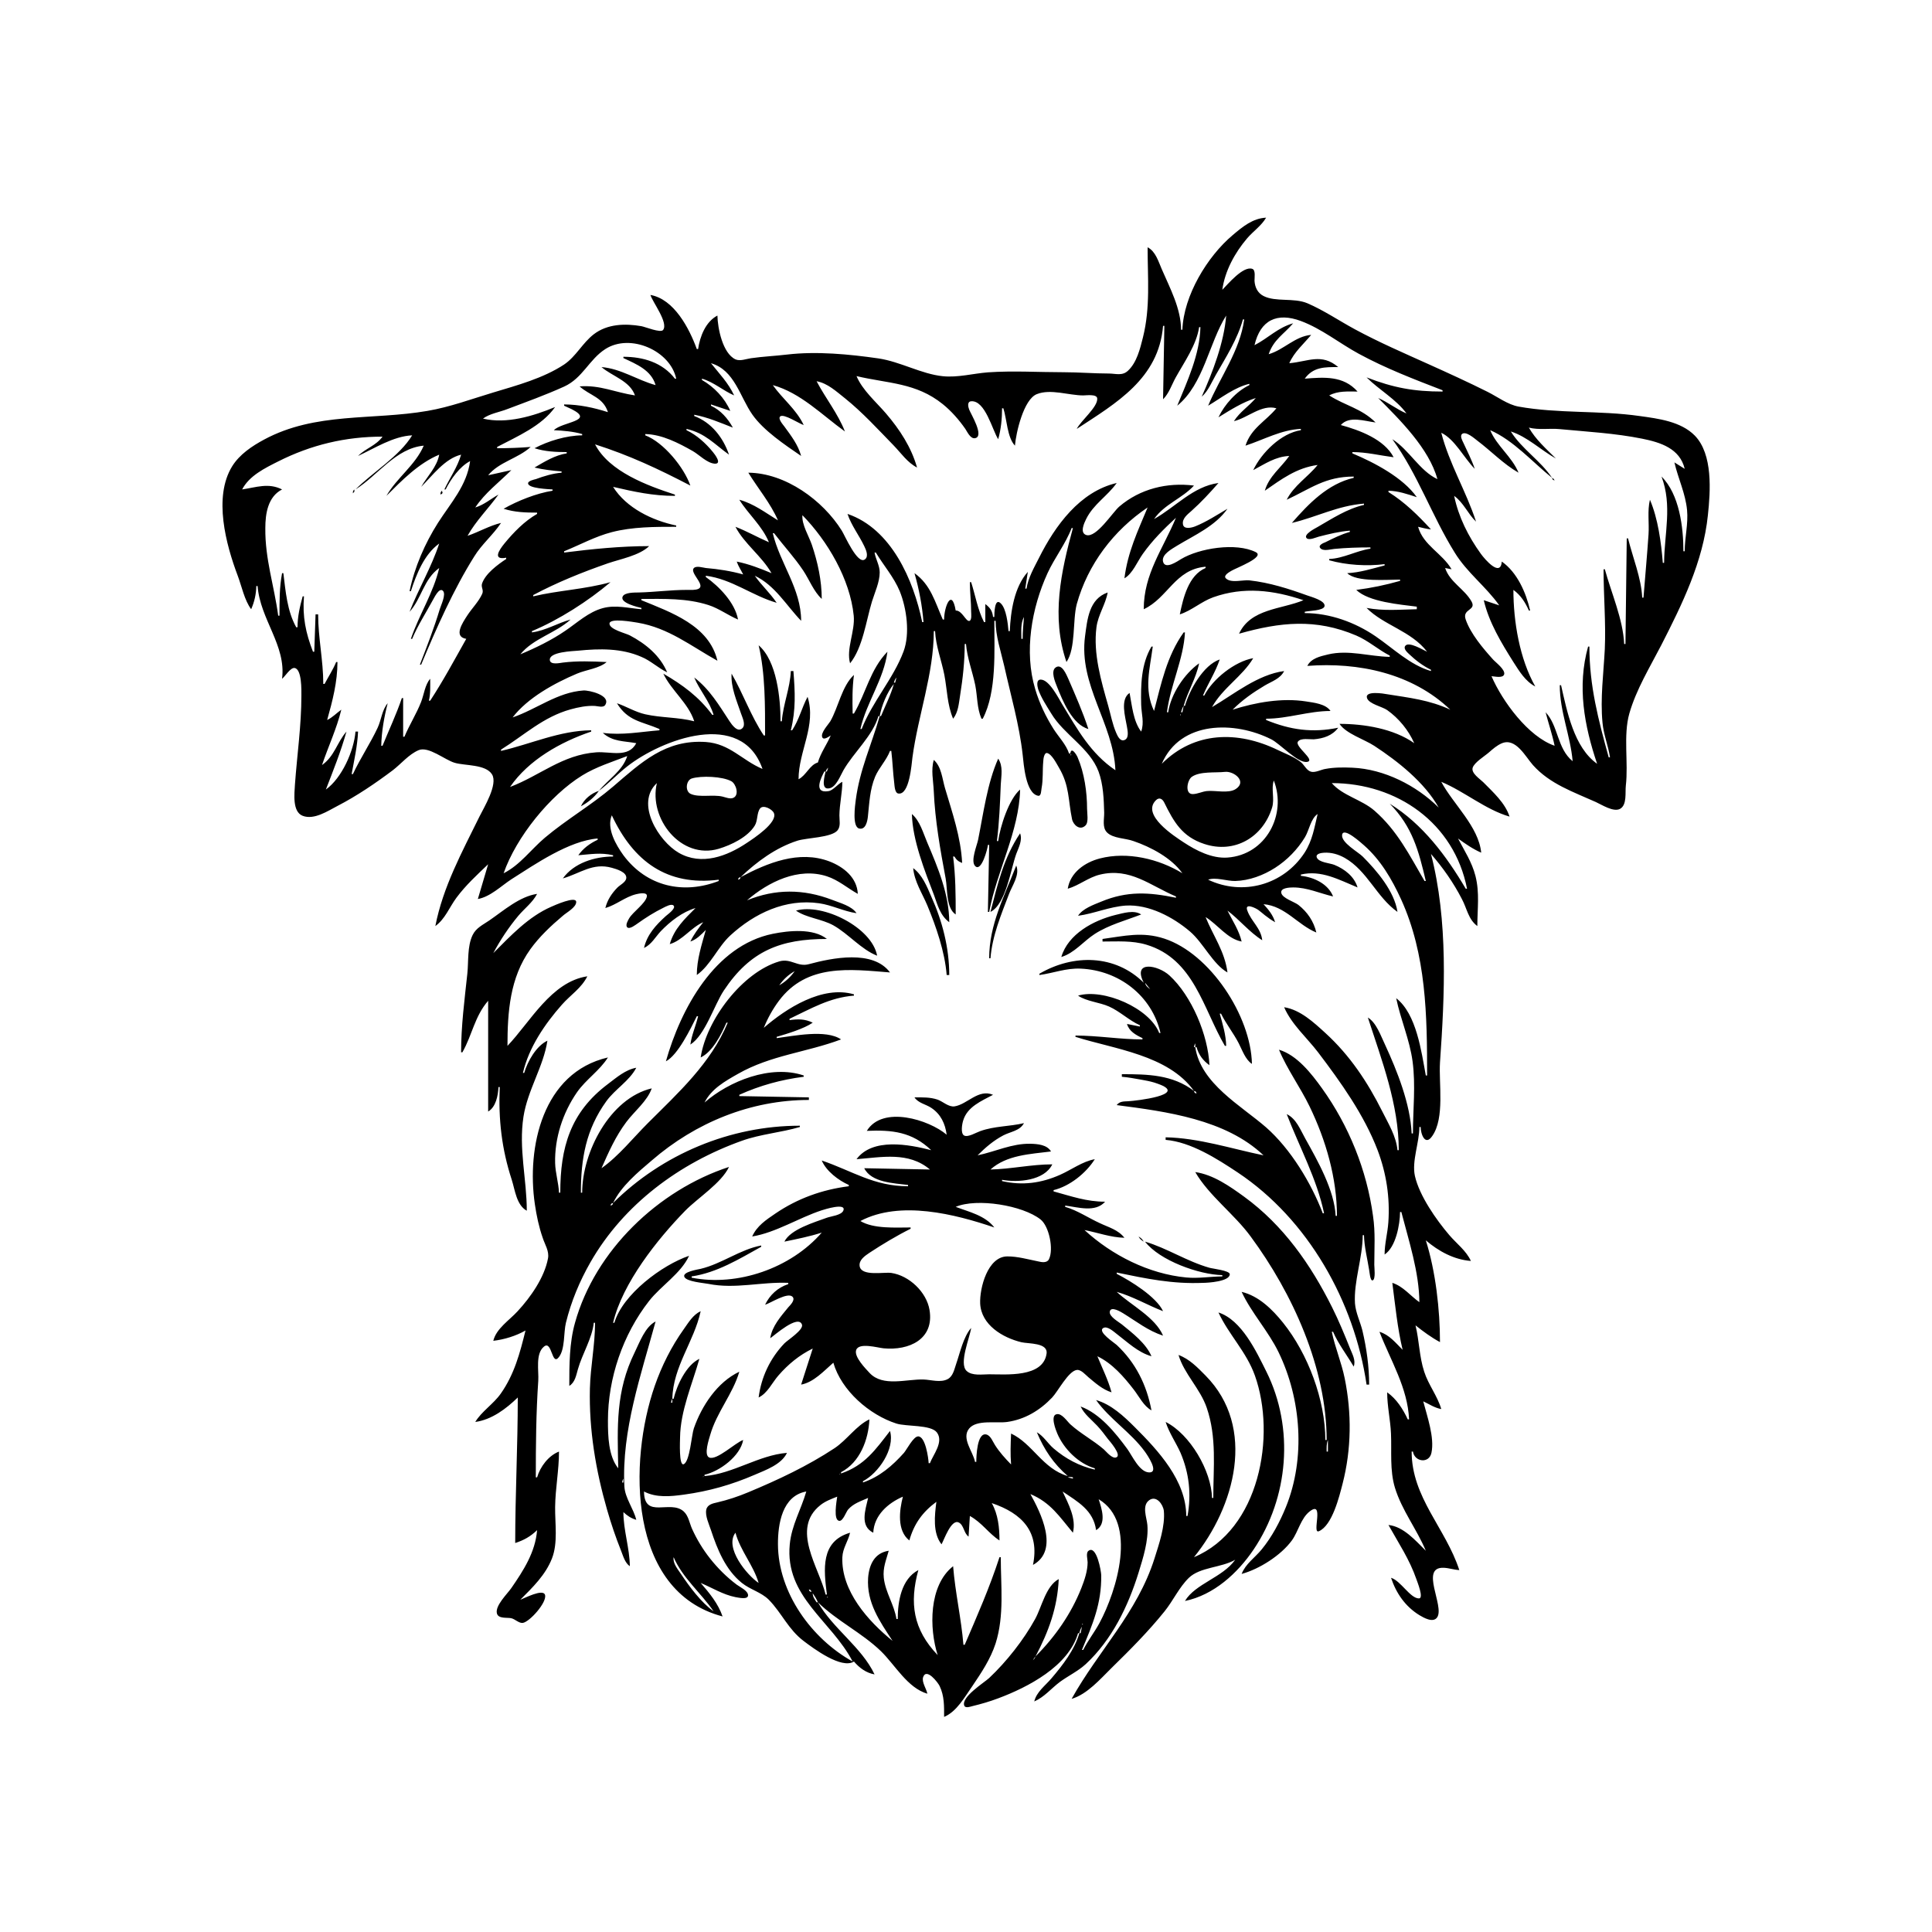 <?xml version="1.0" encoding="UTF-8"?>
<svg xmlns="http://www.w3.org/2000/svg" xmlns:xlink="http://www.w3.org/1999/xlink" width="1500pt" height="1500pt" viewBox="0 0 1500 1500" version="1.1">
<g id="surface1">
<path style=" stroke:none;fill-rule:nonzero;fill:rgb(0%,0%,0%);fill-opacity:1;" d="M 918 256 L 917 256 C 916.863 239.473 908.398 223.812 902 209 C 899.359 203 897.227 195.184 891 192 C 891 215.828 893.25 238.5 887.371 262 C 885.203 270.68 882.617 281.426 875.816 287.773 C 871.41 292 866.402 290.066 861 290.004 C 849.32 290 837.723 289 826 289 C 806.316 289 786.695 287.738 767 289.09 C 755.402 290 743.676 293.262 732 292.09 C 715.434 290.426 699 280.777 682 278.273 C 659.242 275 633.969 272.574 611 275.285 C 601.676 276.387 592.324 276.789 583 278.133 C 579.332 278.66 574.578 280.605 571 279 C 561 274.301 557.199 254.703 557 245 C 547.844 249.789 543.449 261.199 542 271 L 541 271 C 535.18 255.004 523.426 232.285 505 229 C 506.598 234.531 519.18 250.629 514.801 256.211 C 512.863 258.684 500.938 253.762 498 253.25 C 485.461 251.066 471.551 251.41 461 259.527 C 452.242 266.27 447.258 276.73 438 283 C 421.789 293.691 401.453 299.16 383 304.719 C 366 309.816 349.477 316 332 319 C 289 326.453 245 319.746 205 341.309 C 195.633 346.355 185.996 352.785 180.273 362 C 165.449 386 175.516 423 184.574 447 C 187.637 455.113 189.828 466.09 195 473 C 197.543 467.254 198.871 461.281 199 455 L 200 455 C 202 481 222.285 501.004 219 527 C 221.391 525.156 225.543 518.066 228.762 518.633 C 234.434 519.625 233.996 536 234 540 C 234 563.266 230.676 586 229 609 C 228.613 616 226.801 630.234 235 633.398 C 243.902 636.812 254.508 629.609 262 625.742 C 277 618 291.453 608.176 305 598 C 311.5 593 317.367 585.676 325 582.434 C 332.695 579.164 345.348 590 353 592.23 C 360.934 594.609 377 593.242 382 601.215 C 386.797 609 375.672 627.027 372.242 634 C 358.75 661.445 343.887 688.652 338 719 C 345.656 713.488 348.883 704.398 354.379 697 C 361.621 687.246 370.285 679.34 379 671 L 371 698 C 380.656 696.258 388.914 688 397 682.691 C 415.418 671 441.691 652.824 464 651 L 464 652 C 458 654.816 452.832 658.605 449 664 C 458.797 663.227 466.234 661.766 476 664 L 476 665 C 461.684 665.039 445.613 670 437 682 C 450.488 678.113 460.215 669.594 475 673.746 C 478.344 674.684 486.949 677.027 486.219 682 C 485.758 685 481.258 687.148 479.289 689.176 C 474.867 693.723 471.48 698.824 470 705 C 478.512 702.551 485.328 696.309 494 694.238 C 495.742 693.824 502.926 692.191 502.219 696.059 C 501.246 701.367 491.383 708 488.469 713 C 487.637 714.473 485.281 718.273 487 720 C 489 721.68 493.449 718 495 717 C 501.352 712.441 508 708.242 515 704.809 C 516.617 704.012 521.395 701.289 523 703.121 C 525 705.352 518.25 710.035 517 711.172 C 509.219 718.227 502.426 725.551 500 736 C 505.871 733.238 508.738 727.598 513 723.016 C 520.332 715.391 529.777 708 540 705 C 531.422 713.578 523.457 721.07 520 733 C 529.738 730.293 536.52 720.09 546 716 C 542.254 720.727 538.586 725.531 536 731 C 541 729.293 544.305 725.684 548 722 C 544.746 733.555 541 745 541 757 C 551.875 749.176 557.195 735.352 567 726.285 C 585.836 709 610 697.547 636 701.301 C 645.938 702.734 655 707.539 665 709 C 661.316 703.379 652 701 646 698.613 C 623.789 690.105 601.863 690.031 580 699 C 596.535 684.691 619.898 673.148 642 680.359 C 650.953 683.281 657.906 689.488 666 694 C 665.422 681.355 655 673.062 644 668.816 C 620.352 659.82 595.719 670 575 681 C 587.57 669 602.281 658.164 619 652.746 C 626.266 650.391 645.594 650.375 650.258 644.684 C 652.895 641.469 651.66 636.773 651.711 633 C 651.828 624.254 653.93 615.719 654 607 C 650.422 608.668 647 613.586 643.285 614.223 C 630.887 616.301 637.852 603.168 640 599 L 641 599 C 640.348 602.172 636.805 613.648 644 612.027 C 649.258 611 652.453 602.172 654.852 598 C 662.797 584.156 677.57 571.34 682 556 L 683 556 C 676.602 578.375 667.508 597.516 664.426 621 C 663.859 625.297 661.52 641.797 667 643.246 C 672.168 644.547 673.469 637.387 673.828 634 C 674.949 623.527 675.309 613 679.465 603 C 682.477 596 688.254 590.25 691 583 L 692 583 C 693 591.324 693.266 599.719 694.285 608 C 694.539 610.062 694.668 615.613 697.418 616.078 C 706.176 617.559 707.742 593.078 708.426 588 C 712.809 555.41 724.977 523.031 725 490 L 726 490 C 726.496 501.395 731 512.805 733.195 524 C 735.367 535.27 735.41 547.34 740 558 C 744 553 744.414 546.203 745.41 540 C 747.527 526.832 749 513.332 749 500 L 750 500 C 750.883 510.816 755 521.359 757.195 532 C 758.902 540.707 758.461 549.773 762 558 L 763 558 C 774 537 771.938 505.172 772 482 L 773 482 C 773 494.043 777 505.371 779.668 517 C 784.738 539.82 791.414 562.738 794 586 C 794.816 593.348 796.309 616.059 806 617.832 C 808.504 618.293 808.328 613.617 808.668 612 C 810 605 809.305 598.145 810 591 C 810 589.484 810.684 584.125 813 584.668 C 816.691 585.527 820.367 593 822.168 596 C 830.449 610 829.234 621.129 832.332 636 C 833.246 640.387 838.41 645.258 842.832 640.832 C 845.328 638.336 844 631.293 844 628 C 844 615 841.895 600.145 836.668 588 C 835.602 585.523 831.664 579.512 831 585 L 830 585 C 827.715 578 822 572.273 818 566 C 811.914 556.355 806.977 546 803.723 535 C 795 506 800.871 472.164 813.309 445 C 818.754 433.105 827.406 422.113 832 410 L 833 410 C 823.734 444 816 479 828 514 C 835.344 503.312 832.648 481.805 836 469 C 844.629 438.047 864.605 411.809 891 394 C 883.211 412.707 875.578 428.602 873 449 C 879.355 445.422 883 436 887.289 430 C 894.844 419.406 903.477 410.773 913 402 C 902.848 426.387 888 445.504 888 473 C 906.809 464.227 912.289 442 936 440 L 936 441 C 922.734 446.664 918.645 464.191 916 477 C 925.203 474.066 932.73 467 942 463.699 C 965.578 455.309 988.793 458.16 1012 466 C 995 473.145 971 472.438 962 492 C 993.918 483 1021.469 480 1053 493.426 C 1062.496 497.488 1069.957 504.383 1079 509 L 1079 510 C 1062.961 509.668 1047 504.281 1031 508.129 C 1024.926 509.586 1018 511.109 1015 517 C 1054.574 514 1096.344 522.637 1126 551 C 1110 543.461 1094 541.719 1077 539 C 1074.504 538.512 1059.383 536 1061.348 542 C 1062.91 546.617 1073.184 548.605 1077 551.305 C 1085.996 557.664 1093.629 567 1098 577 C 1082 565.68 1059 562.012 1040 562 C 1044.984 569.609 1059.34 574.055 1067 579.078 C 1085.484 591.203 1106 607.43 1117 627 C 1099.68 609.824 1074.707 597.121 1050 596.039 C 1043 595.734 1035.867 595.707 1029 597 C 1025.727 597.504 1021.328 600 1018 599.188 C 1014.402 598.32 1012.668 593.824 1009.895 591.637 C 1004.812 587.625 997.812 585.07 992 582.258 C 960.867 567.195 927.258 567.812 902 593 C 916.535 559.316 958.727 559.738 987 574 C 993.82 577.402 1007.531 592.633 1014.758 591.551 C 1022 590.453 1004.863 579.492 1007.754 575.742 C 1010 572.766 1016.766 574.137 1020 574 C 1027.492 573.387 1034.426 571.156 1039 565 C 1019 569.121 1001.871 566.742 983 559 L 983 558 C 999.875 558 1016 552 1033 552 C 1029.336 546.453 1020 545.551 1014 544.59 C 995.336 541.676 974.801 545.309 957 551 C 964.594 543.426 972.816 537.68 982 532.199 C 987.422 529 994 527 997 521 C 976.496 523.762 958.359 538.762 941 549 C 949.363 534 964.703 525.059 973 511 C 958.617 513.562 941.539 527.188 935 540 L 934 540 C 937.984 530.43 943.656 522 947 512 C 934.258 516.332 923.559 535.641 920 548 L 919 548 C 922.23 536.699 928.594 526.625 931 515 C 919.512 523.094 909 539 907 553 L 906 553 C 908.617 532.297 919 511.445 920 491 L 919 491 C 906 509.117 901.465 531 896 552 C 888 535 892.723 519.625 895 502 L 894 502 C 886 515.535 885.641 531.715 886 547 C 886.195 554.32 888.539 561 886 568 C 879.836 560 878.898 547.785 877 538 C 869.508 543 873.719 556.664 874.922 564 C 875.414 567.023 876.969 573.324 872.785 574.652 C 869.539 575.688 867.609 571.262 866.621 569 C 863.703 562.324 862.41 555 860.422 548 C 854.906 528.648 848.645 507.34 851.289 487 C 852.551 477.293 858.332 469.355 860 460 C 845.523 465.059 844.188 480.75 842.426 494 C 837.379 532 864.434 561.543 866 598 C 846.773 585.027 836.566 566.379 824.797 547 C 821.848 542.145 814.695 527.637 808 527.637 C 804.293 527.637 805.375 532.77 806 535 C 808.32 541.75 812.543 548 816.203 554 C 826 570.328 846 580.637 852.906 599 C 856.598 609 857 620.531 857.289 631 C 857.355 636 855.605 642.488 859.516 646.348 C 864.285 651.062 873.922 650.73 880 653 C 893.539 657.617 909.562 666.121 918 678 C 899.676 666.785 875.285 661.004 854 666.477 C 842.324 669.48 830.969 677.387 829 690 C 837.824 687.457 844.961 681.203 854 679.039 C 877.562 673.402 893 687.609 913 696 L 913 697 C 892 692.688 875.215 691.625 855 700.012 C 849 702.477 840.57 705.441 837 711 C 849.535 709.312 861.258 704 874 703.09 C 891.965 702 910.758 712 924 723.301 C 934.234 732.059 941.703 748.617 953 755 C 950.93 738.703 942 726.75 936 712 C 945.32 717.73 952.941 729 964 731 C 961.922 722.23 957 715 953 707 C 962.438 714.113 970 723.746 980 730 C 979 720.559 971.43 715.387 968.449 707.035 C 966 700.594 974.98 705.031 977 706.52 C 978.727 707.785 980.324 709.219 982 710.551 C 984.559 712.582 987.168 714.387 990 716 C 988.348 710.426 984.887 706.234 981 702 C 997.902 703.477 1007.43 718 1022 724 C 1019.98 715.301 1015 708.008 1008 702.527 C 1004.945 700.172 995.535 697.367 994.781 693.227 C 994 689.176 1001.652 689.031 1004 689.004 C 1015 689 1024.445 693.559 1035 696 C 1031.207 686.219 1020 681 1010 680 L 1010 679 C 1025.855 675.227 1039.781 683.168 1054 689 C 1051.48 680.52 1044 674.734 1036 671.477 C 1032.617 670.098 1023.832 669.648 1022.348 665.715 C 1021.215 662.715 1026.211 662.148 1028 662.047 C 1033.672 661.715 1039 663.262 1044 666.043 C 1061.605 676.012 1068.836 696.613 1085 708 C 1082.594 692 1069 676.035 1057.996 665.016 C 1054.316 661.383 1041.289 654.25 1042 648.273 C 1042.887 641.48 1057.434 655 1059 656.285 C 1071.895 667.641 1080.609 682.539 1087.691 698 C 1107.461 741.176 1108 788.727 1108 835 L 1107 835 C 1103.582 816.652 1099.816 787.215 1084 775 C 1087.426 791.547 1094.441 807.152 1096.711 824 C 1099.223 842.648 1097 861.277 1097 880 L 1096 880 C 1095 857.133 1084.785 831.539 1075.309 811 C 1072 804.16 1068.652 794.035 1062 790 C 1072.828 823.273 1086 857.535 1086 893 L 1085 893 C 1084 882.195 1078 872.508 1073.246 863 C 1061.797 840.102 1047.988 819.328 1029 802 C 1019.973 793.762 1009.543 784 997 782 C 1002.746 795.316 1014.641 805.605 1023.348 817 C 1041 840.285 1059 865.395 1069.574 893 C 1076.391 911.059 1079.238 929.703 1077.91 949 C 1077.332 957.41 1075 965.516 1075 974 C 1083.734 968.277 1086.918 950.73 1087 941 L 1088 941 C 1093.809 963.445 1101.809 987.656 1102 1011 C 1094.949 1006.035 1089.453 998.699 1081 996 C 1083.203 1013.051 1084.977 1031.293 1089 1048 C 1083.566 1042.566 1078.578 1036.25 1071 1034 C 1079.625 1056.234 1092.949 1077.551 1094 1102 L 1093 1102 C 1089.273 1094.027 1084.258 1086.129 1077 1081 C 1077 1091.727 1079.492 1102.305 1079.961 1113 C 1080.57 1127 1078.926 1141.465 1083 1155 C 1088.41 1172.664 1099.961 1187.176 1107 1204 C 1099 1196.117 1089.734 1185.203 1078 1184 C 1085.812 1198.027 1094.332 1210.672 1099.656 1226 C 1100.301 1228 1105.684 1241 1101.645 1241 C 1094.867 1241 1087.504 1227.227 1080 1225 C 1084 1237 1091 1247.219 1102 1254 C 1105.363 1256 1112.723 1260.293 1115.82 1255.68 C 1121.73 1247 1102 1216.379 1121 1217.219 C 1125 1217.398 1128.918 1218.82 1133 1219 C 1122.406 1186.445 1096 1162.715 1096 1127 L 1097 1127 C 1098.27 1135.035 1109.512 1136.59 1111.363 1128 C 1113.918 1116.074 1107.984 1099.535 1105 1088 C 1109.703 1090.195 1113.82 1093.074 1119 1094 C 1116 1083.762 1109 1075.133 1105.75 1065 C 1101.91 1053.301 1101.926 1041 1099 1029 C 1105 1033.762 1111.234 1038.383 1118 1042 C 1117.996 1017 1114.629 987 1107 963 C 1116.926 971.461 1128.84 978 1142 979 C 1138.348 971.027 1130.914 965.551 1125.301 959 C 1115.203 947.223 1101.98 928.355 1098.531 913 C 1095.98 901.656 1102 887 1102 875 L 1103 875 C 1103 880.316 1106.449 890.168 1112 882 C 1121.816 868 1116.988 841.09 1118 825 C 1121.715 772.074 1124.406 714.801 1111 663 C 1120.348 673.711 1128.512 685.391 1135 698 C 1138.996 705.426 1139.914 713.734 1147 719 C 1147 705.707 1148.898 693.191 1145.523 680 C 1142.82 669.438 1137 660.531 1132 651 C 1137.621 655.086 1143.609 659.242 1150 662 C 1147.957 641.621 1128.277 624.426 1119 607 C 1136.926 614.465 1153.473 628.664 1172 634 C 1168.621 623.395 1159.176 615.004 1151.574 607.285 C 1149 604.766 1142.184 600.367 1143.348 596.172 C 1144.531 592 1152.746 587.035 1156 584.172 C 1158.973 581.551 1162.312 578.645 1166 577.09 C 1176.855 572.516 1184.387 587.52 1190.176 594 C 1203.336 608.73 1221.508 614.809 1239 622.695 C 1243.582 624.762 1252.691 630.738 1257.773 628 C 1263.336 625 1261.676 615.176 1262.285 610 C 1264.379 592.25 1260.188 571.039 1265 554 C 1270.379 535.242 1280.863 518.203 1289.742 501 C 1306 469.23 1322.316 436 1326 400 C 1328 381.414 1330 352.695 1315.816 338.176 C 1305 327.195 1287.508 325 1273 323 C 1241.922 318.547 1209.812 321.223 1179 315.672 C 1170.637 314.164 1162.543 308.02 1155 304.246 C 1139.82 296.656 1124.465 289.664 1109 282.695 C 1089.84 274.059 1070.508 265.699 1052 255.691 C 1039.672 249.023 1027.93 241 1015 235.43 C 1004.336 231 990.496 234.648 981 229.82 C 976.391 227.473 974.289 223 974 218 C 973.93 215.832 975 209.809 972.398 208.789 C 965.301 206.062 953 221 949 225 C 950.969 210.387 958.809 196.09 968.301 185 C 972.93 179.59 979.461 175.18 983 169 C 972.586 169.477 964.656 176.129 957 182.59 C 937.215 199.285 919 229.543 918 256 M 952 245 C 950.344 266 941.492 289 933 308 C 938 303.703 940.73 296.688 944 291 C 951.688 277.625 960.906 263 965 248 L 966 248 C 962.727 272.316 947.23 292.832 938 315 C 948 309.043 958.477 300.738 970 298 L 970 299 C 959.867 303.82 950.77 314 946 324 C 955.48 318.18 964.344 312.473 975 309 C 969.637 315.496 962.668 319.652 958 327 C 968.738 324.449 979.57 313.719 991 317 C 982.672 327.082 971.285 332.457 967 346 C 981.23 341.359 994.766 333.652 1010 333 L 1010 334 C 994.688 336.297 979.418 351.496 973 365 C 982.168 360.121 990.277 354.469 1001 354 C 994.523 363.191 985.258 369.711 982 381 C 995 372.012 1006.656 363.199 1023 361 C 1015.43 370.387 1004.516 377 999 388 C 1017.828 379.195 1029 370 1051 370 L 1051 371 C 1030.914 375.648 1016 391.062 1003 406 C 1022.352 401.414 1038.531 392.617 1059 391 L 1059 392 C 1045.816 395.051 1034.57 402.488 1023 409.148 C 1021.414 410.062 1011.277 415.137 1014.637 418 C 1016.734 419.598 1021.77 417.203 1024 416.629 C 1031.871 414.605 1039.883 412.641 1048 412 L 1048 413 C 1041.426 414.797 1035 418 1029 421 C 1027.688 421.484 1023.348 423.215 1024.922 425.363 C 1027 428.32 1033 426.445 1036 426.172 C 1045.207 425.293 1054.746 425 1064 425 L 1064 426 C 1053 427.613 1043.215 433.512 1032 434 L 1032 435 C 1045.359 438.754 1061.309 439.73 1075 438 L 1075 439 C 1065.625 441.426 1055.703 444.582 1046 445 C 1052.973 452.121 1077.18 450 1087 450 L 1087 451 C 1075.656 454.219 1064.707 456.52 1053 458 C 1062.707 467.391 1086.973 469.316 1100 471 L 1100 473 C 1086.668 473.273 1074.309 474.473 1061 472 C 1074.441 485.586 1095.633 489.828 1108 506 C 1104.969 504.738 1093.508 497.527 1090.922 501.617 C 1089.523 503.824 1092.652 506.52 1094 507.828 C 1098.953 512.547 1104.836 517.07 1111 520 L 1111 521 C 1094.812 516.336 1081.625 503.336 1068 494.027 C 1051.992 483.094 1032.543 476.055 1013 476 L 1013 475 C 1015.934 474.125 1027.633 474.277 1028.367 470.66 C 1029.246 466.348 1017.809 463.359 1015 462.32 C 1000.246 457 985.684 452.344 970 450.59 C 965.168 450.051 955.672 453 951.754 449.027 C 949.5 446.773 954.586 444.086 956 443.203 C 959.566 441 982.539 432.473 974.922 428.648 C 959.539 421 931 425.641 917 434.066 C 914.195 435.746 904.559 442.555 902.973 436 C 901.656 430.312 910.27 426 914 423.602 C 927.668 415.332 943.539 408.43 953 395 C 944.949 399.75 936.695 405.156 928 408.648 C 925.219 409.766 919 411.301 918.426 407 C 917.711 402.496 922.211 399.215 925 396.715 C 932.523 390 939.375 382.586 946 375 C 926.211 377.68 912.652 393.719 896 403 C 904 391.434 917.812 387.023 927 377 C 906.227 374.375 885.184 379.449 869 393.301 C 863.859 397.699 850.992 418.098 843.23 415.34 C 838.203 413.551 841.777 406.035 843.273 403 C 849 391.359 859.793 385.227 867 375 C 838.414 381.617 819.18 408.207 806.754 433 C 802.926 440.633 798.281 448.453 797 457 L 796 457 L 798 444 C 787.441 455.77 784.656 474.684 784 490 L 783 490 C 782.543 484.395 781.328 472.582 777 468.465 C 772 463.477 772 477 772 479 L 771 479 C 770.484 474.371 768.711 471.766 765 469 L 765 483 L 764 483 C 758.98 473.18 757.336 462.434 754 452 L 753 452 C 753 459.719 754 467.305 754 475 C 753.996 476.465 754.676 481.566 752.609 482.078 C 749.918 482.746 747 473.832 742 474 C 738.906 456.094 733 471.227 733 481 L 732 481 C 726 467.598 722.676 454 710 445 C 713.562 457.562 715.973 470 717 483 L 716 483 C 709.203 450.172 691.973 410.566 658 399 C 661 408 666.945 415.527 671 424 C 672.352 426.77 674.66 432 671.531 434.289 C 665.824 438.742 655.926 415.766 653.574 412 C 638.836 388.383 609.809 367.238 581 367 C 588.48 379.219 598.32 390.82 604 404 C 594.219 398 585.289 391.086 574 388 C 581.27 399.621 591.551 408 597 421 C 588.176 417.195 580 412.461 571 409 C 577.82 422.148 591.477 431.793 599 445 C 589.961 441.242 581.668 438 572 436 C 573.191 439.605 575.324 442.609 577 446 C 567.551 443.344 557.762 441.832 548 441 C 545.617 440.703 540.723 439.055 538.746 441.031 C 534.539 445.242 552.664 457.34 538 458 C 536.336 458.055 534.664 458 533 458 C 520.594 458 508.363 459.707 496 460 C 492.992 460.07 484.715 459.773 483.348 463.34 C 481.492 468.168 495 471.312 498 472 L 498 473 C 487.945 472.207 478 469.441 468 472.16 C 456.957 475.148 448.258 483.367 439 489.656 C 428.305 497 415.934 503.031 404 508 C 414 495.664 431.387 491.602 443 481 C 432.75 483.805 423.691 489.559 413 491 L 413 490 C 433.832 481.328 456.836 466.594 474 452 C 454 457.594 433.711 458.309 414 463 L 414 462 C 432.387 452.199 452.328 444.172 472 437.344 C 481.801 434 496.457 431.316 504 424 C 482 424 459.688 426.258 438 429 L 438 428 C 450.352 423 461.996 416.539 475 413.156 C 491 409 508.488 409 525 409 L 525 408 C 506.496 404.172 486.262 394.402 476 378 C 492.477 381.812 506.922 385 524 385 L 524 384 C 502.668 377.059 473 366.207 462 345 C 488.875 353.594 511 364 536 377 C 531 362.73 515.27 343.488 501 338 L 501 337 C 514 337.27 526.93 344 538 350.285 C 543 353.199 548.84 359.477 554.875 360 C 560.902 360.336 554.887 352.664 553.531 351 C 547.969 344.16 541 337.801 533 334 L 533 333 C 547.668 336.395 554.465 344.703 566 353 C 561.504 339.793 552.398 328 539 323 L 539 322 C 549.691 324.016 558.91 328.086 569 332 C 564.926 324.691 559.641 318.637 552 315 L 552 314 L 567 319 C 562.637 309 554.488 300.461 545 295 L 545 294 C 554.23 296.66 561.309 303.25 570 307 C 565.301 297.078 558.727 290.441 552 282 C 570.371 287.305 574.41 308.098 584.211 322 C 592.961 334.414 609.516 345.465 622 354 C 619.598 345.215 614.168 338.262 608.887 331 C 607.953 329.719 603.664 325 605.828 323.242 C 608.711 321.066 620.594 329.02 624 330 C 618.211 317.758 607.602 309.793 600 299 C 621.645 305 638.258 322.254 656 335 C 650.508 321 641 309.285 634 296 C 642.613 297.535 649.371 304 656 309.199 C 669.648 320.141 681.777 333.484 693.984 346 C 699.77 352 704.508 359.113 712 363 C 707.496 347.141 698.527 333.445 687.867 321 C 680.27 312.121 669.594 303 665 292 C 689.449 297.82 711.215 297.004 732 313.805 C 738.723 319.238 744.613 326 749.48 333 C 751 335.277 753.398 340.75 756.891 340.23 C 764.699 339.062 753.621 321.172 752.473 318 C 751.688 316 750.676 311.832 754 311.547 C 764.957 310.656 770.504 334.117 775 341 C 777.184 333.23 777.996 325.062 778 317 L 779 317 C 781.734 325.41 781.961 339.633 788 346 C 788.816 336.004 794.746 310 805 306 C 815.637 301.711 830 307 841 307 C 843.328 307.023 851.551 305.754 851.883 309.316 C 852.5 316 838.965 326.766 836 333 C 866.52 313 899.66 294 903 253 L 904 253 L 903 310 C 907.621 305.43 909.734 298.641 912.859 293 C 919.523 281 928.93 267.828 931 254 L 932 254 C 931.566 275 921.809 296 914 315 C 934.605 298.223 938.574 266.332 952 245 M 1120 303 L 1120 304 C 1097.836 304.016 1081.812 301.074 1061 293 C 1070.672 302.668 1084 310 1092 321 C 1084.238 317.75 1077.695 312.32 1070 309 C 1086.93 326 1109.496 348.223 1116 372 C 1102.191 365.562 1094 349.148 1081 341 C 1100.844 368.316 1111.711 400.547 1129.426 429 C 1139 444.633 1153.688 455.363 1164 470 L 1152 466 C 1155.988 483.234 1165.688 499.211 1175 514 C 1179.586 521.156 1184.297 529.004 1192 533 C 1179.77 511.488 1175 482.43 1175 458 C 1180.559 462.004 1184.305 467.754 1187 474 L 1188 474 C 1184.754 460 1178 444.48 1166 436 C 1165 448.523 1152.805 434.227 1149.746 430 C 1139.988 416.508 1132.375 401.348 1129 385 C 1136.406 390.328 1139.645 399 1146 405 C 1138.273 381.254 1125.301 360.34 1119 336 C 1129.543 341.02 1136.766 355.742 1145 364 C 1142.664 357.137 1139.293 350.582 1136.258 344 C 1135.504 342.359 1133.375 338.766 1135 337.07 C 1137.91 334.234 1144.926 340.566 1147 342.129 C 1157.742 350.211 1167.281 360.324 1179 367 C 1173.777 354.453 1162 346.156 1157 334 C 1175 341.805 1189.824 358.77 1205 371 C 1196 357.52 1181.562 348.688 1173 335 C 1185.75 339.035 1196.406 349.547 1208 356 C 1200.477 348.477 1192.316 341.328 1187 332 C 1194.891 334 1202.992 332.406 1211 333.172 C 1232.398 335.207 1253.84 336.344 1275 340.602 C 1289.258 343.469 1304.25 348.219 1308 364 L 1300 359 C 1302.934 371.684 1308.574 383 1309.828 396 C 1310.848 406.672 1308 417.328 1308 428 L 1307 428 C 1307 409.547 1303.918 383.77 1290 370 C 1298.477 392.473 1292.191 414.102 1292 437 L 1291 437 C 1289.758 421.258 1287.266 402.566 1281 388 C 1278.902 396.801 1280.523 406.039 1279.91 415 C 1278.789 431.344 1277.289 447.664 1276 464 L 1275 464 C 1274.348 449 1267.629 432.727 1264 418 L 1263 418 L 1262 500 L 1261 500 C 1260.18 481 1251 460.312 1246 442 L 1245 442 C 1245 462.664 1246.867 483.289 1245.961 504 C 1245 523 1242.359 542.043 1244.172 561 C 1245 570.316 1248.652 579 1250 588 L 1249 588 C 1241 559 1234 532.57 1234 502 L 1233 502 C 1224.352 532.781 1230 563.477 1240 593 C 1221.961 580.258 1216.641 552.246 1212 532 L 1211 532 C 1211 552.598 1219.25 571 1221 591 C 1208.801 581.066 1210 563.477 1200 553 C 1202.242 561.66 1205.188 570.25 1207 579 C 1186.539 572 1166.355 544.367 1158 525 C 1160.402 525.102 1166.668 526.77 1167.793 523.668 C 1169 520 1161.305 514.371 1159.172 512 C 1151.469 503.445 1141.754 492.016 1137.969 481 C 1135 472.551 1146.5 474.16 1142.496 467 C 1137 457.238 1125.625 452 1122 441 L 1127 442 C 1119.836 429.602 1105 423.41 1101 409 C 1104.355 409.766 1107.559 410.699 1111 411 C 1100.902 400.039 1090.785 390 1078 382 L 1078 381 C 1085.648 381.16 1092.789 383.656 1100 386 C 1089.25 370.75 1066.945 359.094 1050 352 L 1050 351 C 1060.918 351 1071.242 353.609 1082 355 C 1074.664 341 1055.551 334 1041 330 C 1047.555 322.574 1059.5 327 1068 328 C 1057 317.047 1044.453 315 1032 307 C 1039 303.328 1046.297 304 1054 304 C 1043 291.543 1027.922 292.82 1013 294 C 1019.656 284.77 1028.629 285 1039 285 C 1026 274 1015.766 280.711 1001 282 C 1004.793 273.32 1012 267.23 1018 260 C 1005.375 261.109 996.766 271.605 985 275 C 988.902 263.535 996.703 259.605 1004 251 C 991.969 254.414 984.715 262.473 974 268 C 978.527 248.441 991.531 242.352 1010 249.23 C 1026.266 255.285 1039.863 266.484 1055 274.691 C 1075.816 286 1097.949 294.492 1120 303 M 525 294 L 524 294 C 514.324 281.41 499.305 277.004 484 277 L 484 278 C 494.184 282.754 505.652 287.402 509 299 C 494.648 295.074 482.242 286.246 467 285 C 475.492 292.238 489 295.656 493 307 C 477.676 304.738 465.883 298.746 450 300 C 457.965 307.191 468.277 308.344 472 320 C 461 316.484 449.578 314.031 438 314 L 438 315 C 440 316 442 316.758 444 317.758 C 462 327 436.598 327.391 430 334 C 437 334.305 445.199 335 452 337 L 452 338 C 439.816 338.102 425.75 342.336 415 348 C 423 350.586 431.5 351 440 351 L 440 352 C 430.977 353.352 422.766 358.465 415 363 C 421.691 364.594 429 365.457 436 366 L 436 367 C 429.234 367.551 422.395 369.621 416 372 C 414.695 372.316 410 373.348 410 375.23 C 410 379.262 426 379.773 429 380 L 429 381 C 416.504 383 401.945 388.77 391 395 C 399.664 397.746 407.992 398 417 398 L 417 399 C 407.238 404.562 398.699 413.355 391.617 422 C 387.234 427.348 382.406 435 393 433 L 393 434 C 386.523 438.285 376.926 445.285 374.281 453 C 373.27 456 375.746 458.02 374.383 461.055 C 371.621 467.207 366.332 472.348 362.699 478 C 359.285 483.305 351.719 494.359 362 496 C 353 512 344 528.754 334 544 L 333 544 C 334.332 538.406 334 532.719 334 527 C 329.949 531.637 329.172 539.27 326.938 545 C 323.312 554.297 317.836 562.789 314 572 L 313 572 L 313 542 L 312 542 C 307.711 554.684 302 566.684 297 579 L 296 579 C 296.227 568.113 298.273 556.531 301 546 C 296.66 551 296 559.012 293.219 565 C 287.434 577.34 279.746 588.695 274 601 L 273 601 C 275 590.152 277.523 579.062 278 568 L 276 568 C 274.77 583.074 265.414 604.07 253 613 C 258.812 598.023 264.637 583.492 269 568 C 261.664 576.316 259.824 587.059 250 594 C 254.934 579.418 261.297 566.02 265 551 C 261.234 553.648 258.195 557.043 254 559 C 258.168 544.207 262 529.43 262 514 L 261 514 C 258.516 520 255 525.316 252 531 L 251 531 C 251 512.809 247 495.148 247 477 L 245 477 L 244 506 L 243 506 C 237.297 491.297 234.758 478.723 236 463 L 235 463 C 232.785 471 231 478.805 231 487 L 230 487 C 222.902 474.395 221.773 459.047 220 445 L 219 445 C 216.918 456.059 217 466.785 217 478 L 216 478 C 212.875 454.805 205.719 434 206 410 C 206 398.742 208 385.645 219 380 C 208.34 374.648 198.922 378.395 188 380 C 193.531 369.34 205.676 363.445 216 358.246 C 241.688 345.312 268.254 339 297 339 C 291.945 346.023 283.816 348.121 278 354 C 290.895 348 305.441 338.664 320 338 C 310.238 354.164 289.395 366.605 276 380 C 293.191 369.246 307.242 348 329 346 C 322.41 361.27 308 371 300 385 C 312 373 325 359.672 341 353 C 339.289 362.59 331.684 369.777 327 378 C 335.738 369.262 345.391 356 358 353 C 355 363.082 349.402 370.688 345 380 L 346 380 C 350 372 356.855 362.23 365 358 C 362.438 377.016 349.969 390.426 340 406 C 329.84 422.047 321.852 440.344 318 459 L 319 459 C 323.293 445.805 329.348 430.383 341 422 C 334.996 440.422 324.98 457.008 318 475 C 327.297 464.703 328.953 449.664 341 441 C 336.543 460.25 325.332 477.406 319 496 L 320 496 C 324.367 485.512 330.602 476 336 466 C 337 464.387 341 455.629 343.938 458.754 C 346.516 461.531 342.305 470 341.426 473 C 337 487.691 331.527 501.75 326 516 L 327 516 C 338.598 488.145 352.184 457.535 368.23 432 C 374 422.559 382.863 415.273 389 406 C 379.949 408.145 371.793 413.027 363 416 C 369.477 404.379 379.254 394.785 387 384 C 380.977 387.355 375.688 392.031 369 394 C 376.484 382.684 387.496 374.496 397 365 L 379 369 C 387.453 358.621 402.195 356 412 347 C 403.285 347.688 394.766 348 386 348 L 386 347 C 401.559 338.812 420.602 330.762 431 316 C 414.191 323 393.383 329.375 375 325 C 380.234 321.086 387.891 320 394 317.574 C 408.703 312.031 423.688 306.633 438 300.137 C 452.398 293.598 457.383 279.055 470 271 C 489.414 258.527 520.461 272.305 525 294 M 544 293 L 543 294 L 544 293 M 972 297 L 971 298 L 972 297 M 1208 356 L 1209 357 L 1208 356 M 1205 371 C 1205.547 372.637 1205.363 372.453 1207 373 C 1206.23 371.688 1206.312 371.77 1205 371 M 275 380 C 274 381.48 274 381.203 274 383 C 275.289 381.559 275.402 381.766 275 380 M 343 381 C 342 382.48 342 382.203 342 384 C 343.766 383.02 343.957 382.777 343 381 M 623 400 C 642.543 420 660 449.699 662.828 478 C 664 490.105 656.816 503.746 660 515 C 669.883 502.746 672.445 482 677 467 C 679.176 460.012 683 451.797 683 444.426 C 683 439.062 679.898 434.223 679 429 L 680 429 C 686 439 694 448.078 698.547 459 C 703.93 472.316 706.66 492.031 701.492 505.828 C 693.508 527.137 677.262 544.703 669 566 L 668 566 C 672.773 545.184 686.238 527.371 689 506 C 675.637 519.652 672.375 538 663 554 L 662 554 C 661.773 543.473 661.645 534.672 663 524 C 653.645 532.645 650.945 549.016 644.664 560 C 643 562.684 636.824 569.094 638.422 572.453 C 639.555 575 643.746 571.707 645 571 C 641.926 578.137 637.172 584.469 635 592 C 628.648 593.797 625.957 602 620 605 C 620 583.059 634 563.27 627 541 C 622.492 549.551 620.391 558.824 615 567 L 614 567 C 618 551 617.277 537.176 616 521 L 614 521 C 613.43 534.277 608 546.805 607 560 L 606 560 C 606 542.555 603.223 513.191 589 501 C 594.234 523 594 548.496 594 571 L 593 571 C 583 556 577 538.578 568 523 C 567.32 533.668 572 544.074 575.332 554 C 576.336 557.016 579.23 562.609 576.383 565.379 C 572.645 569.012 568.188 562.66 566.438 560 C 558.289 547.59 551 535.16 539 526 C 543.191 536.059 550.969 544.477 554 555 L 553 555 C 542.465 540.789 530 531.777 515 523 C 521.242 536.141 534.535 546 539 560 C 526.527 556.773 513.543 557.387 501 554.574 C 493.188 552.824 486.52 548.559 479 546 C 487.57 560 498.219 560.07 512 566 L 512 567 C 496.934 568.191 483.223 571 468 569 C 475.691 576 484.406 575.219 494 577 C 487.867 588.715 474 583.332 463 584.09 C 436.484 586 419.391 602.133 396 611 C 410.387 590 435.305 576.016 459 568 L 459 567 C 434.613 567.203 412.297 577.609 389 583 L 389 582 C 407.184 570.676 421.715 556.645 443 550.746 C 448.977 549.09 455.781 547.707 462 548.09 C 464 548.223 468.41 549.652 469.863 547.383 C 474.699 539.824 457.223 535.816 453 536.09 C 432.785 537.406 416.535 550.688 398 557 C 409.645 541.77 430.637 530.328 448 523 C 455 520 465.309 519 471 514 C 459.484 513.508 448.531 513 437 514.426 C 434.719 514.723 427.543 516.355 426.922 512.727 C 425.762 506 445 505.566 449 505.168 C 465.496 503.52 482.418 503.18 498 510 C 505.281 513 510.902 518.629 518 522 C 512.523 509 501.328 499.805 489 493.32 C 485.77 491.621 473.207 488.723 473.207 484.215 C 473.207 479.461 492 483 495 483.434 C 519 487.48 536.363 501.512 557 513 C 550.648 485.633 520.93 475.406 498 466 L 498 465 C 515.551 465 533 464.309 550 469.746 C 558.254 472.395 565 477.602 573 481 C 570.684 468.008 558.395 455.324 548 448 L 548 447 C 568.324 449.625 583.891 462.496 603 468 C 597.891 460.426 591.203 454.387 586 447 C 601.73 454.441 610.41 470 622 482 C 621.984 457.086 605.535 437.367 600 414 L 601 414 C 608.449 423.785 616.793 432.723 623.645 443 C 628.359 450.07 631.742 459.219 638 465 C 637.992 450.727 634.867 436.488 630.332 423 C 628 416.203 622.348 407.184 623 400 M 834 409 L 833 410 L 834 409 M 218 479 L 217 480 L 218 479 M 795 479 C 794.551 484.719 794 490.242 794 496 L 793 496 C 793 490.332 792.27 484.141 795 479 M 412 491 L 411 492 L 412 491 M 318 496 L 319 497 L 318 496 M 845 566 C 840.672 552.715 834.953 539.816 829.422 527 C 828 524 824.473 514.781 819.602 518.223 C 815.578 521.066 819.258 529.66 820.605 533 C 825 544.055 832.492 562.488 845 566 M 1113 521 L 1112 522 L 1113 521 M 697 524 L 696 525 L 697 524 M 696 526 L 695 530 L 694 530 C 694.562 528.246 694.918 527.457 696 526 M 694 531 C 691.637 539.641 687.391 547.734 684 556 L 683 556 C 684.43 548 688.766 537.316 694 531 M 934 541 L 933 542 L 934 541 M 919 548 L 918 553 L 917 553 C 917.48 551.039 917.938 549.691 919 548 M 916.668 554.668 C 916.723 554.723 916.777 555.777 916.332 555.332 C 916.277 555.277 916.223 554.223 916.668 554.668 M 555 556 L 554 557 L 555 556 M 916 558 L 915 559 L 916 558 M 646 569 L 645 570 L 646 569 M 592 597 C 576 590.266 566.742 577.402 548 576.09 C 516.629 574 497.84 592 476 610.699 C 459.25 625.059 439.887 636.188 423 650.438 C 412.379 659.402 403.652 671.699 391 678 C 400.758 650 426.891 617.562 452 602.066 C 462.805 595.395 475.219 591.543 487 587 C 483.301 598.59 472.27 605 465 614 C 472.695 608.137 479.363 601 487 595.016 C 513.434 574.312 575.762 550.16 592 597 M 831.668 585.668 C 831.723 585.723 831.777 586.777 831.332 586.332 C 831.277 586.277 831.223 585.223 831.668 585.668 M 775 589 C 766.457 608.27 763.543 631.414 759.398 652 C 758.496 656.488 753.438 668.355 757 672.289 C 761.914 677.68 766.875 658.723 767 656 L 768 656 L 767 708 L 768 708 C 773.801 676.746 791.34 645 792 613 C 783.266 620.488 776.523 641.727 775 653 L 774 653 C 775.863 638.242 776.391 623.82 777 609 C 777.336 602.25 779 595 775 589 M 1251 589 L 1250 590 L 1251 589 M 725 590 C 722.688 597.824 724.613 606.039 724.961 614 C 725.965 637 729.973 659.453 734.195 682 C 735.711 690.094 734.395 705 742 710 C 742 694.781 741.91 680.094 740 665 L 741 665 C 742.641 667.684 744 668.816 747 670 C 746 650 739.375 631.059 733.723 612 C 731.531 604.621 731 595.293 725 590 M 902 593 L 901 594 L 902 593 M 644 594 L 643 595 L 644 594 M 643 596 L 642 599 L 641 599 C 641.684 597.422 641.805 597.223 643 596 M 951 599.285 C 957.914 598.504 968.457 606.621 959.484 612.566 C 953.852 616.301 943.438 613.48 937 614.176 C 933.34 614.566 929.715 616.496 926 616.527 C 919.684 616.582 921.758 605.629 925.305 603.141 C 931.66 598.672 943.594 600.125 951 599.285 M 537 604.434 C 544.48 602.09 561 602.785 567.855 606.574 C 571.363 608.531 574.172 617.086 569.484 619.383 C 566.969 620.617 563.492 619.082 561 618.477 C 553.664 616.688 542.805 619.344 536.277 616.395 C 531.73 614.336 532.57 606 537 604.434 M 989 606 C 999.172 632.402 982.996 663.648 953 665.816 C 940.973 666.684 928.707 660.387 919 654 C 911.68 649.18 885.961 632.699 897.43 621.336 C 900 618.738 902.488 620.211 903.895 623.059 C 911.348 638.148 917.773 649.605 935 655.25 C 958.324 663 980.492 650.203 987.652 627 C 989.777 620.113 986.738 612.305 989 606 M 1119 606 L 1118 607 L 1119 606 M 510 608 C 503.434 635.59 528.805 667.66 558 659 C 567.848 656.02 580.422 650 586 641 C 588.414 637.133 587.492 631 590.18 627.617 C 592.734 624.555 599.586 628.332 600.84 631.215 C 604 638.66 585 651 580 654.328 C 564.453 664.805 544.652 672.273 527 662.121 C 511.457 653.18 492.992 623.758 510 608 M 1139 690 L 1138 690 C 1122.984 664.535 1104.566 639.781 1079 624 C 1096.707 642.078 1101.402 660.492 1107 684 L 1106 684 C 1094.363 664.059 1084.848 644.789 1067 629.289 C 1057.258 620.828 1042.246 617.691 1034 608 C 1084.668 608 1129 639 1139 690 M 451 626 C 456.559 623 461.312 619.223 465 614 C 458.996 616 453.691 620.246 451 626 M 708 632 C 708.418 652.145 718 676.262 725.191 695 C 728 702.828 729.961 710.801 737 716 C 736.941 694.391 728.18 673.559 719.852 654 C 716.699 646.598 714.254 637.363 708 632 M 1023 632 C 1020.438 642.734 1019 652.445 1012.898 662 C 996.387 687.25 964.77 695.719 938 683 C 943.66 680.789 952.688 684.141 959 684 C 969.93 683.719 980.875 679.605 990 673.762 C 999.289 667.809 1007.473 659.441 1013.176 650 C 1016.449 644.574 1017.664 635.527 1023 632 M 475 633 C 491.738 668.777 517.887 688.07 558 683 L 558 684 C 530.75 694.57 502.238 688.508 484 664 C 478.281 656.039 470.723 643.191 475 633 M 792 647 C 779.227 666 774.637 686.223 769 708 C 781 702 784.688 675 789 663 C 790.879 658.004 794 652.266 792 647 M 1024 652 L 1023 653 L 1024 652 M 740 663 L 739 664 L 740 663 M 789 672 C 779.746 696 768 717.785 768 744 L 769 744 C 770.379 726.559 777.258 710.195 783.426 694 C 785.93 687.418 791.969 679.145 789 672 M 709 674 C 709.914 684.477 716 693.492 719.988 703 C 726.863 719.57 733.57 739.023 735 757 L 737 757 C 737 736 731.676 715.168 723 696 C 719.652 688.176 716 679.195 709 674 M 919 678 L 918 679 L 919 678 M 575 681 C 574.453 682.637 574.637 682.453 573 683 C 573.547 681.363 573.363 681.547 575 681 M 560 682 L 559 683 L 560 682 M 358 817 L 359 817 C 366.66 803.527 368.41 789.246 379 777 L 379 863 C 385 859.5 386.711 850.613 387 844 L 388 844 C 386.922 869.148 389.492 892 397.328 916 C 399.887 924 401 935.68 409 940 C 408.984 915.375 402.582 891.766 406.426 867 C 409.629 846.352 422 828.012 425 808 C 416.332 812.074 409.586 824.02 407 833 L 406 833 C 410.551 813.336 423 795 436.289 780.004 C 442.934 772.461 451.391 767.258 456 758 C 428 762.195 411.633 793.566 394 812 C 394 785.746 395.891 759.035 411.746 737 C 418.805 727.191 427.855 718.699 437 711 C 439.793 708.48 447.363 704.516 447.363 700.309 C 447.363 695.262 430.254 703 428 704 C 410.297 711.688 396.484 726.516 383 740 C 388.457 729.746 394.945 720 402.438 711 C 407.258 705.289 413.527 700.695 417 694 C 403.328 696.051 391 707 380 714.566 C 375 718 369.613 720.383 366.922 726.004 C 362.691 734.82 363.855 746.469 362.836 756 C 360.648 776.395 358 796.457 358 817 M 541 704 L 540 705 L 541 704 M 618 707 C 626 712.617 638 713.441 647 718.426 C 658.734 725.016 668.734 737.258 681 742 C 677 720.098 638.844 701 618 707 M 953 706 L 952 707 L 953 706 M 824 743 C 834.176 740 841.246 730.703 850 725.09 C 860.98 718.047 873.93 714.656 886 710 C 880.426 706.191 872 709 866 710.375 C 849 714.57 829.246 725.176 824 743 M 517 824 C 526.32 819.234 536.32 798.406 541 789 L 542 789 C 540.281 796.434 537 803.398 536 811 C 547.523 803.602 554.398 780.48 562 769 C 582.586 738 606.328 729 642 729 C 631.508 720.535 612.316 722.508 600 725.004 C 554.871 734.148 528.551 783.301 517 824 M 856 729 L 856 731 C 867.402 731 878.938 730.125 890 733.441 C 927 744.531 934 783 951 812 L 952 812 C 951.824 803.512 949.289 795.129 947 787 L 948 787 C 951.957 795 957.637 802.051 961.742 810 C 964.473 815.289 966.895 822.664 972 826 C 971.227 788.746 939.465 740.379 904 728.75 C 886.852 723.125 873 726.695 856 729 M 544 821 C 553.312 816.621 560 803.156 564 794 L 565 794 C 551.836 825.621 526.688 848.348 503 872 C 491.48 883.5 480.309 897.625 467 907 C 472.68 894.191 477.867 882.344 486.375 871 C 492.527 862.797 502.688 854.766 506 845 C 473.434 852.734 452 894.668 452 926 L 451 926 C 451 899.645 454.891 877 470.746 855 C 477.535 845.605 488.688 839.242 494 829 C 485.578 830.504 478.668 836.613 472 841.629 C 442.676 863.664 435 891.094 435 926 L 434 926 C 433.668 918.262 431.203 910.746 431 903 C 430.539 883.539 436.953 864 448 848 C 454.992 838.008 465.613 831.207 472 821 C 421.254 832.746 408.754 890.754 415.273 935 C 416.57 943.816 418.402 952.574 421.344 961 C 423 966.195 426.527 971.297 425.469 977 C 422.715 991.816 411.941 1007.176 401.91 1018 C 395.535 1025 385.258 1031.508 383 1041 C 391.527 1040 400.508 1037.262 408 1033 C 403.676 1050.547 399.348 1067 388.793 1082 C 383.195 1090 373.715 1096 369 1104 C 381.738 1102.277 393 1093.766 402 1085 C 402 1122.723 400 1160.41 400 1198 C 406.777 1195.789 411.812 1193 417 1188 C 415.641 1205.082 406.465 1219.254 396.977 1233 C 393.914 1237.434 384.188 1246.734 385.816 1252.723 C 386.957 1257 393.867 1255.668 396.996 1256.395 C 399.965 1257.082 402.996 1260.488 406 1260 C 411.344 1259.047 424.75 1244.078 423.172 1238.332 C 421.742 1233.129 406.977 1241 404 1242 C 413.523 1232.477 423.523 1222.812 428.535 1210 C 433.301 1197.82 430.852 1183 431 1170 C 431.176 1155.633 434 1141.414 434 1127 C 425.824 1130.168 419.438 1138.711 417 1147 L 416 1147 C 416 1122 416.199 1097.004 417.91 1072 C 418.43 1064.422 415.508 1051.027 422.375 1045.465 C 428.68 1040.363 428.289 1061 433.914 1053.664 C 438.801 1047.41 437.516 1034.57 439.375 1027 C 443.422 1010.523 449.996 994.73 458.426 980 C 484.215 935 527.605 903 576 885.691 C 590.781 880.438 606.262 879.367 621 875 L 621 874 C 567 874 514.336 896 476 934 C 482.234 921 495.168 910.191 506 901 C 540 871.566 582.906 854 628 854 L 628 852 L 574 851 L 574 850 C 589.984 842.77 606.551 838.219 624 836 L 624 835 C 598.469 826.355 566 839.332 547 856 C 552.297 845.367 563 839.395 573 833.719 C 598.559 819.18 626.172 817.066 653 807 C 641.27 799 616.227 804.328 603 806 L 603 805 C 611 802.676 624.246 798.695 631 794 C 624.844 791 619.648 791.16 613 792 L 613 791 C 629.598 783.148 644 774.504 663 773 L 663 772 C 638.473 764.816 610.27 783 593 798 C 596 790.605 599.957 783.43 604.762 777 C 626.5 748 659.766 752.516 691 755 C 677.746 737.164 646 743.73 628 748.574 C 619.27 751 613.984 743.797 605 746.438 C 576.465 754.828 548.379 791.754 544 821 M 807 756 L 807 757 C 818 755.508 827.578 751.539 839 752.039 C 868.699 753.344 894.266 773 901 802 L 900 802 C 892.52 782.695 856.719 767.172 837 773 C 843.434 777.469 853.637 778.168 861 781.438 C 869.617 785.266 876.5 792.219 885 796 L 885 797 L 875 795 C 876.641 800.723 881.848 803.562 887 806 L 887 807 C 869.613 807 852.445 804 835 804 L 835 805 C 864.984 814.523 907 819 927 847 C 910.312 834.273 891 834 871 834 L 871 836 C 876 836.398 881 837.387 886 838.25 C 889.355 838.832 892.73 839.473 896 840.438 C 897.695 841 899.363 841.543 901 842.207 C 920.492 850.129 883 854.57 876 855 C 872.395 855.168 869.293 855 867 858 C 905.398 863 951.547 869 981 897 C 955.914 891.82 930.848 883.531 905 883 L 905 885 C 924.555 886.598 945 899.711 961 910.332 C 1015.633 946.754 1051.52 1010.562 1061 1075 L 1063 1075 C 1063 1061 1061 1046.766 1057.766 1033 C 1056 1026 1052.59 1019.277 1052 1012 C 1050.926 995 1058 976.52 1058 959 L 1059 959 C 1059.188 968.074 1061.602 977.07 1063 986 C 1063.262 987.098 1063.734 994.691 1065.715 994.078 C 1068.203 993.312 1066.996 984.008 1067 982 C 1067 969.055 1067.934 957 1066 944 C 1061.207 908.594 1047.27 874.043 1026.422 845 C 1018.219 833.57 1007 819.141 993 815 C 999.355 830.262 1009.516 844.07 1016.742 859 C 1029.445 885.258 1038 914.695 1038 944 L 1037 944 C 1036 924 1023 901.172 1013.426 884 C 1009.551 877.125 1006.492 868.57 999 865 C 1008.684 890.105 1022.531 915.574 1028 942 L 1027 942 C 1018 918.418 1002 892 983 875.289 C 963.398 858.234 932.238 841.289 928 813 L 929 813 C 930.727 819 934 823.434 939 827 C 937.98 803.625 925.207 773.133 907.91 757.301 C 899 749.23 879 745.352 888 763 C 865.84 741 833.434 740.574 807 756 M 617 754 C 613.766 758.59 609.863 762.188 605 765 C 608.234 760.41 612 756.812 617 754 M 889 763 L 893 768 C 890.91 766.445 889.598 765.512 889 763 M 380 776 L 379 777 L 380 776 M 543 788 L 542 789 L 543 788 M 566 792 L 565 793 L 566 792 M 902 802 L 901 803 L 902 802 M 928 810 L 928 813 L 927 813 C 927.25 811.551 927.316 811.246 928 810 M 406 834 L 405 835 L 406 834 M 929 849 C 927.363 848.453 927.547 848.637 927 847 C 928.637 847.547 928.453 847.363 929 849 M 710 852 C 712.914 856.445 718.691 857.262 723 860.109 C 730.449 865.031 733.844 872.406 735 881 C 721.363 869.379 685.262 858 673 878 C 692.547 877.16 708 878.695 723 893 C 705.691 888.523 677.414 883.18 665 900 C 684.77 898.438 705.422 894 722 908 L 671 907 C 676.461 918.164 694.191 918.633 705 920 L 705 921 C 678.484 921 662 909.223 638 901 C 641.508 909.281 650.918 916.402 659 920 L 659 921 C 638.367 923.609 619.266 930.453 602 942.195 C 594.812 947.082 587.602 951.812 584 960 C 602.383 957 620.203 945.469 638 939.672 C 639.867 939.062 657.203 933.547 654.793 939.832 C 653.379 943.516 645.234 944.262 642 945.438 C 632.355 949 613.727 954.387 609 964 C 618.586 962.02 628.691 960 638 957 C 613.961 984.699 572.559 999 537 992 L 537 991 C 556.695 988.102 573.953 977.453 591 968 L 591 967 C 574.766 970 560.336 981.234 544 985.117 C 541.926 985.609 529.555 987.469 531.348 991.379 C 533 995.105 546.324 996.07 550 996.801 C 570.805 1001 591 995.105 612 996 L 612 997 C 603.961 999.562 597.602 1005.434 594 1013 C 598.195 1011.789 611.484 1003 615.289 1006.777 C 617.742 1009.246 613.594 1013.242 612 1015 C 606.254 1022.031 599.402 1029.668 598 1039 C 601 1037.004 619.754 1020.176 622.652 1028.43 C 624 1032.531 611.59 1040.344 609 1043 C 597.949 1054.562 591 1069.164 589 1085 C 595.898 1081.711 599.387 1073.641 604.289 1068 C 611.926 1059.219 620.555 1052.102 631 1047 L 622 1075 C 631.707 1073.242 639.816 1064.273 647 1058 C 653.238 1079.656 675 1098.523 696 1105.254 C 703.5 1107.66 722.805 1106.004 727.398 1112.148 C 732.891 1119.496 724.527 1129.316 722 1136 L 721 1136 C 720.824 1132 718.535 1115.207 712.855 1115.207 C 709.18 1115.207 704 1125.441 701.824 1128 C 692.867 1138.035 682.867 1146.617 670 1151 L 670 1150 C 681.957 1143.797 695 1125 691 1111 C 679.75 1125.469 671.414 1137.73 653 1144 L 653 1143 C 667.645 1135.402 674.328 1117.664 675 1102 C 665 1106.613 657.438 1118.066 648 1124.332 C 627 1138.215 604 1149 581 1158.574 C 573.242 1161.828 565.195 1164.535 557 1166.426 C 553.57 1167.215 549.234 1168.039 548.359 1172.055 C 547.316 1176.828 550.52 1183.52 552 1188 C 556.973 1203.051 563.312 1218.781 576 1229 C 582.492 1234.188 591 1236.164 596.906 1242.043 C 606.961 1252.312 612 1265.059 624 1274.102 C 631.496 1279.805 653.402 1296.176 663 1290 C 667.301 1295 672.461 1298.832 679 1300 C 668.891 1278.727 646.695 1264.523 635 1244 C 649.887 1258.578 669 1267.535 684 1282.016 C 695 1292.746 704.543 1310.449 720 1315 C 719.328 1311.234 715.465 1306 716.707 1302.164 C 719.227 1294.582 728.207 1306.289 729.508 1309 C 733.238 1316.785 733 1324.59 733 1333 C 742.891 1328.809 749 1317.535 754.973 1309 C 762 1298.594 769 1288.145 772.973 1276 C 779.875 1254.191 777 1231.34 777 1209 L 776 1209 C 768.344 1232.531 758.742 1254.387 749 1277 L 748 1277 C 746.34 1256.695 741.613 1236.445 740 1216 C 720.957 1231 721.406 1264.383 728 1285 C 708.863 1265 706 1244.559 713 1219 C 699.773 1226 697 1243.426 697 1257 L 696 1257 C 694.34 1246 687.387 1236.324 686.176 1225 C 685.336 1217.164 687.996 1211.324 690 1204 C 679 1205.641 674.809 1214.762 674 1225 C 672.742 1244.238 682.949 1258.742 693 1274 C 674 1258.633 653 1235.199 654 1209 C 654.281 1202 658.48 1196.641 660 1190 C 636.91 1196.695 639.543 1218.551 642 1238 L 641 1238 C 635.98 1217 613.676 1187 637 1168.527 C 640.922 1165.438 645.438 1163.816 650 1162 C 649.641 1165 646.605 1180.793 651.84 1180.793 C 654.555 1180.793 656.852 1174 658.391 1172.094 C 662.52 1167.262 668.414 1165.488 674 1163 C 672 1172.078 667.293 1184.723 678 1190 C 678.617 1176.555 689.273 1167.059 701 1162 C 698.238 1172.676 696.277 1188.363 706 1196 C 709.668 1183.078 716.188 1174.016 727 1166 C 725.691 1176.344 724 1190.242 731 1199 C 733 1195.484 738.477 1179.277 744.316 1182.035 C 748.449 1184 748.23 1190.422 752 1193 L 753 1177 C 762.391 1182.141 767.633 1190.633 776 1196 C 776 1186.145 774.91 1175.723 770 1167 C 793.754 1175.035 807.277 1189.426 802 1215 C 822.816 1203.582 807.734 1174 800 1160 C 815.723 1166.547 822.629 1177.613 833 1190 C 835.785 1179 829.488 1167.617 825 1158 C 836.891 1166 848.918 1172.605 851 1188 C 859.383 1183.152 855.371 1171.285 853 1164 C 883.488 1182.078 867 1235.23 853.691 1260 C 849.82 1267.203 844.621 1273.723 841 1281 L 840 1281 C 848.352 1261 855.262 1245.207 854.996 1223 C 854.961 1220.09 851.387 1199.055 845 1204.137 C 842.945 1205.797 844.438 1210.781 844.43 1213 C 844.395 1219.762 842 1226.777 839.551 1233 C 831.602 1253.039 819.195 1270.797 804 1286 C 814.219 1266.582 821 1248.117 822 1226 C 812 1231.312 808.82 1247.656 803.688 1257 C 794.75 1273.262 781.461 1290.121 767.961 1302.828 C 764 1306.477 745.828 1317.777 748.711 1324.355 C 749.637 1326.461 753.473 1325 755 1324.625 C 761.785 1323 768.469 1321.039 775 1318.574 C 798 1310 829.594 1293.664 837 1268 L 838 1268 C 834.277 1281 824.961 1293 816.41 1303 C 811.609 1308.691 804.781 1313.504 803 1321 C 811 1317.488 816 1311 823 1305.762 C 829.555 1301 836.949 1297.512 843 1292 C 863.316 1273.09 875.891 1247.109 883.973 1221 C 887.453 1209.766 891.836 1196 890.824 1184 C 890.34 1178.262 886.348 1169 892.227 1164.758 C 897.809 1160.754 903 1168 903.605 1173 C 904.715 1185 899.859 1198.77 896.34 1210 C 883 1252.129 852.918 1281.43 832 1319 C 844 1315.488 854.23 1303.66 863 1295 C 877.324 1281 891.562 1266.715 904.195 1251 C 910.836 1242.742 915.43 1232.453 923 1225.055 C 931.77 1216.566 948.219 1217.27 959 1211 C 949.309 1224.762 928 1229.547 920 1243 C 942.336 1238.379 960.848 1221.52 973.328 1203 C 1000.469 1162.734 1005 1108.703 983.246 1065 C 975.371 1049.211 964 1024.789 946 1019 C 954 1036.246 967.719 1049.496 974.309 1068 C 990.953 1114.73 977.906 1187.691 927 1209 C 958.539 1170.137 975.824 1108.32 935.996 1068 C 929.766 1061.695 923.484 1055.109 915 1052 C 919.312 1066.656 931.832 1078.105 936.922 1093 C 944.809 1116.082 942 1139.273 942 1163 L 941 1163 C 940.562 1142 923.902 1113.418 905 1104 C 907.645 1112.359 913 1120 916.574 1128 C 923.355 1144 925 1160.074 922 1177 L 921 1177 C 920.926 1149.508 899.289 1126.262 881 1108 C 872.531 1099.547 862.762 1090.387 851 1087 C 861.41 1101.734 877.945 1112 888.848 1127 C 890.41 1129.152 900.574 1143.641 891.941 1143.168 C 884.586 1142.766 878.973 1130.145 875.254 1125 C 866 1112.398 854 1097.504 839 1092 C 841.812 1098.035 847.43 1102.18 851.91 1107 C 854.848 1110.16 857.488 1113.586 860 1117 C 861.418 1118.688 871.355 1130 866.578 1131.539 C 863.344 1132.664 859 1127.074 857 1125.289 C 848.805 1118.207 839 1113.113 831 1105.828 C 828.516 1103.555 824.355 1097 820.312 1098 C 815.285 1099 819.738 1110.34 820.879 1113 C 826 1125 837.367 1136.355 850 1140 L 850 1141 C 837.871 1138.195 827.449 1132.629 818 1124.562 C 813.426 1120.652 810.309 1115 805 1112 C 810.586 1125.422 818 1136.441 829 1146 C 809.59 1140.406 801.676 1120.777 785 1113 C 784.645 1121.262 784.348 1128.723 785 1137 C 780.465 1132.371 776 1127.434 772.547 1122 C 770.852 1119.414 769.195 1114.625 765.859 1113.754 C 758.504 1111.824 758 1131 758 1135 L 757 1135 C 755.598 1127.145 746.18 1116.77 752.434 1109.109 C 758.273 1102 773.613 1105.188 782 1104 C 795.703 1102.055 807.43 1095 816.91 1085 C 821.395 1080.289 829.449 1064.535 836 1063.629 C 839.289 1063.176 842.738 1067.359 845 1069.246 C 850.465 1073.805 856 1078.812 863 1081 C 860.371 1071.391 855.773 1062.203 852 1053 C 863.547 1058.488 872.672 1069.039 880.348 1079 C 884.438 1084.305 888 1091.773 894 1095 C 890.301 1075.367 881.801 1058.031 866.961 1044.176 C 865.199 1042.527 852 1034.035 856.465 1031.137 C 859.582 1029.074 864.777 1034 867 1035.652 C 875.496 1042.121 883.52 1050 894 1053 C 889.762 1043 879.258 1035 871 1028.262 C 868.551 1026.27 860.93 1022.18 861.633 1018.316 C 862.453 1013.781 870.258 1018.566 872 1019.617 C 882.391 1026 891.301 1033.188 903 1037 C 896.949 1022.711 878 1013.266 867 1003 C 879.676 1006.598 890.785 1013.262 903 1018 C 897.785 1006.82 877.859 994.543 867 989 L 867 988 C 890.172 992.797 910.227 997 934 996.012 C 937.648 996 954.793 995 954.793 989.301 C 954.793 986.426 941.352 985 939 984.289 C 921.559 979.355 906 969 889 964 C 900.324 978.668 930.84 989.625 949 990 L 949 991 C 939.648 991.078 930.41 992.73 921 991.828 C 891.938 989.055 863.371 974.629 842 955 C 852.258 957 862.504 960.781 873 961 C 868 954.711 860.957 953 854 949.691 C 845 945.602 836.465 939.727 827 937 L 827 936 C 836.828 937.25 850.461 941.629 858 933 C 843.508 933 831.766 928.758 818 925 L 818 924 C 830.52 921 843.27 910.762 850 900 C 840.488 901.695 831.781 908.258 823 912.137 C 808.254 918.656 793.699 920.59 778 917 L 778 916 C 790.215 918.27 810.762 916.762 817 904 C 800.766 904 785 907.668 769 908 C 781.625 896.668 799.918 896.043 816 894 C 812.969 888.758 805.645 888.145 800 888.016 C 785.691 887.688 772.73 894.156 759 897 C 765 891 771.375 885.48 779 881.492 C 784.602 878.562 791.867 878 795 872 C 783.633 874.707 772.328 874.168 761 878.219 C 758 879.238 751.574 883.176 748.602 881.645 C 745.582 880.086 747 872.492 747.801 870 C 751 859.254 761.992 854.82 771 850 C 759.484 845.18 751 857.531 741 859 C 736.465 859.594 732 855.18 728 853.762 C 722 851.734 716 852 710 852 M 547 856 L 546 857 L 547 856 M 759 897 L 758 898 L 759 897 M 982 897 L 981 898 L 982 897 M 442 1076 C 446.461 1073.301 447.336 1067.77 448.711 1063 C 452 1051.266 459.797 1039.027 461 1027 L 462 1027 C 461.988 1044.055 458.434 1061 458 1078 C 457.234 1110 462.504 1141.434 471.289 1172 C 474.402 1182.828 478 1193.523 482.203 1204 C 483.852 1208.164 485.219 1213.422 489 1216 C 488.883 1202 484 1188.133 484 1174 C 487 1176.816 489.941 1178.797 494 1180 C 491.945 1171.355 485.242 1163.031 484.777 1154.09 C 482.523 1110.73 497.766 1067.18 509 1026 C 500.836 1030.148 496.633 1042.117 492.758 1050 C 477.914 1080.188 479.332 1107.684 480 1140 C 472.309 1130.465 472 1114.824 472 1103 C 471.996 1070 483.594 1036.074 504 1010 C 513.277 998.172 528.727 988.695 535 975 C 514 982.129 483.34 1005.035 477 1027 L 476 1027 C 483.312 996.148 510.336 962.223 532 940 C 541.84 930 560 918.582 566 906 C 511 924 462 971 446.43 1027 C 442 1042.637 442 1060 442 1076 M 723 908 L 722 909 L 723 908 M 928 910 C 938.566 928.277 958.379 942.691 971 960 C 1003.598 1004.145 1030 1062.238 1030 1118 L 1029 1118 C 1028.914 1086.828 1015.547 1051.156 996.191 1027 C 987.91 1016.664 977.258 1006.148 964 1003 C 971.77 1019.621 984.691 1033.359 992.742 1050 C 1010.355 1086.406 1013.664 1132.305 998.395 1170 C 993.703 1181.578 987.477 1193.316 979.535 1203 C 974.344 1209.328 967 1214.195 964 1222 C 977.828 1218.219 994.535 1207.559 1003 1196 C 1008 1189.113 1010 1178.645 1017 1173.336 C 1028.527 1164.602 1018.207 1191.387 1024 1188.824 C 1034.371 1184.371 1039.855 1161.773 1042.371 1152 C 1049.293 1125.109 1049.539 1097.188 1043.996 1070 C 1041.504 1057.766 1036.527 1046.211 1034 1034 L 1035 1034 C 1038.875 1043.164 1045.918 1052.289 1051 1061 C 1052.824 1056.32 1049.961 1051.398 1048.199 1047 C 1043.871 1036.176 1039.461 1025.43 1034.246 1015 C 1017.602 981.707 996.379 951.312 966 929.152 C 954.762 921 942 912 928 910 M 476 934 C 475.453 935.637 475.637 935.453 474 936 C 474.547 934.363 474.363 934.547 476 934 M 754 1031 C 747.926 1038 745.344 1050.363 742.344 1059 C 740.926 1063.09 740 1068.426 735.891 1070.684 C 730.281 1073.738 722.941 1071.234 717 1071.043 C 703.871 1070.625 685.496 1077 675.184 1066 C 671.973 1062.531 663 1053.414 664.711 1048.227 C 666.691 1042.039 681.453 1046.398 686 1046.828 C 705.773 1048.711 725.488 1039.824 721.676 1017 C 719.352 1003.105 705.863 990.348 692 988.301 C 686.336 987.465 668.668 991.188 667.426 983 C 666.715 978.207 671.625 975 675 972.695 C 684.996 966.105 696.324 959.312 707 954 L 707 953 C 695.348 953 678.297 954.207 668 948 C 698.812 931.766 741.379 942.613 772 953 C 764.793 943.664 752.531 941 742 937 C 758.434 930 794 935.809 807.895 946.789 C 814.52 952.031 818.23 970 814.398 977.684 C 812.887 980.75 808.684 980 806 979.336 C 798.23 977.797 789.977 975.406 782 975.473 C 766.836 975.594 760.516 1000.027 761 1012 C 761.77 1028.629 778.453 1038.598 793 1042.102 C 798.418 1043.406 813.812 1042.289 812.547 1051.004 C 809.832 1069.715 781 1067 768 1067 C 762.656 1067 754.688 1068.395 750.434 1064.348 C 744.332 1058.543 753 1038.508 754 1031 M 1029 942 L 1028 943 L 1029 942 M 884 960 C 885 962 886 962.738 888 964 C 886.84 962.02 885.949 961.262 884 960 M 867 987 L 866 988 L 867 987 M 561 1255 C 557.617 1245.078 550.809 1236.82 544 1229 C 553 1232.758 561.254 1238.059 571 1240 C 572.887 1240.262 580.793 1242.297 580.793 1238.582 C 580.793 1235.043 574.391 1232.129 572 1230.336 C 564.176 1224.453 557.352 1217.68 551.285 1210 C 545.746 1203 540.984 1195.148 537.312 1187 C 535.316 1182.57 534.551 1176.789 530.773 1173.43 C 520.316 1164.129 500.195 1179.727 500 1158 C 509.582 1163.012 520.688 1161.832 531 1160.426 C 550.438 1157.77 567.996 1152.777 586 1145 C 594.562 1141.301 606.781 1137 611 1128 C 588.922 1129.805 569.266 1144.227 547 1146 L 547 1145 C 558.91 1142.273 574.734 1130.508 577 1118 C 571 1120 556.406 1134.18 550.602 1131.582 C 546.219 1129.617 550.531 1117.137 551.426 1114 C 556.434 1096.461 569 1082.254 574 1065 C 556.855 1073.109 544.785 1091.531 538.695 1109 C 536.934 1114.055 535.605 1134.727 530.836 1136.793 C 526.98 1138.465 527.973 1118.523 528 1116 C 528.246 1095.445 537.488 1074.566 543 1055 C 532.879 1059.758 525.492 1075.508 523 1086 L 522 1086 C 522.52 1061 539 1041.367 544 1018 C 538 1020.809 534.57 1026.797 530.859 1032 C 521.309 1045.391 513.734 1060.473 508.344 1076 C 488 1134.43 487.277 1235.582 561 1255 M 476 1028 L 475 1029 L 476 1028 M 852 1052 L 851 1053 L 852 1052 M 522 1086 L 522 1089 L 521 1089 C 521.25 1087.547 521.316 1087.246 522 1086 M 1095 1102 L 1094 1103 L 1095 1102 M 1031 1118 L 1031 1127 L 1030 1127 C 1030 1124 1029.785 1121 1031 1118 M 786 1137 L 785 1138 L 786 1137 M 652 1144.332 C 652.773 1144.332 652 1144.832 651.668 1144.668 L 652 1144.332 M 546 1146.332 C 546.773 1146.332 546 1146.832 545.668 1146.668 L 546 1146.332 M 833 1147 L 833 1148 L 829 1147 C 830.66 1146.594 831.242 1146.691 833 1147 M 484 1148 L 484 1151 L 483 1151 C 483.25 1149.547 483.316 1149.246 484 1148 M 669 1151 L 668 1152 L 669 1151 M 626 1158 C 621.93 1172.133 614.633 1184 613.172 1199 C 609.223 1239.773 645.52 1258.223 662 1290 C 630 1272.234 604.184 1236.512 604 1199 C 603.926 1183.254 607.297 1161.336 626 1158 M 800 1159 L 799 1160 L 800 1159 M 728 1165 L 727 1166 L 728 1165 M 484 1173 L 483 1174 L 484 1173 M 571 1190 C 574.848 1204.07 585 1215.281 589 1229 C 579.984 1223 562.227 1201.582 571 1190 M 1108 1204 L 1107 1205 L 1108 1204 M 522 1207 L 521 1208 L 522 1207 M 523 1209 C 529.996 1225.215 544.215 1236.688 554 1251 C 544.246 1244 535.367 1232 528.672 1222 C 526.176 1218.293 522.23 1213.625 523 1209 M 927 1209 L 926 1210 L 927 1209 M 630 1236 C 628.363 1235.453 628.547 1235.637 628 1234 C 629.637 1234.547 629.453 1234.363 630 1236 M 631 1237 C 632.598 1239.305 633.926 1241.418 635 1244 L 634 1244 C 632.48 1241.668 631 1239.773 631 1237 M 642.668 1239.668 C 642.723 1239.723 642.777 1240.777 642.332 1240.332 C 642.277 1240.277 642.223 1239.223 642.668 1239.668 M 404 1242 L 403 1243 L 404 1242 M 840.668 1260.668 C 840.723 1260.723 840.777 1261.777 840.332 1261.332 C 840.277 1261.277 840.223 1260.223 840.668 1260.668 M 840 1263 L 839 1268 L 838 1268 C 838.48 1266.039 838.938 1264.691 840 1263 M 694 1274 L 693 1275 L 694 1274 M 840 1281 L 839 1282 L 840 1281 M 839 1283 L 838 1284 L 839 1283 M 804 1286 C 803.316 1287.578 803.195 1287.777 802 1289 C 802.691 1287.609 802.984 1287.141 804 1286 "/>
</g>
</svg>
